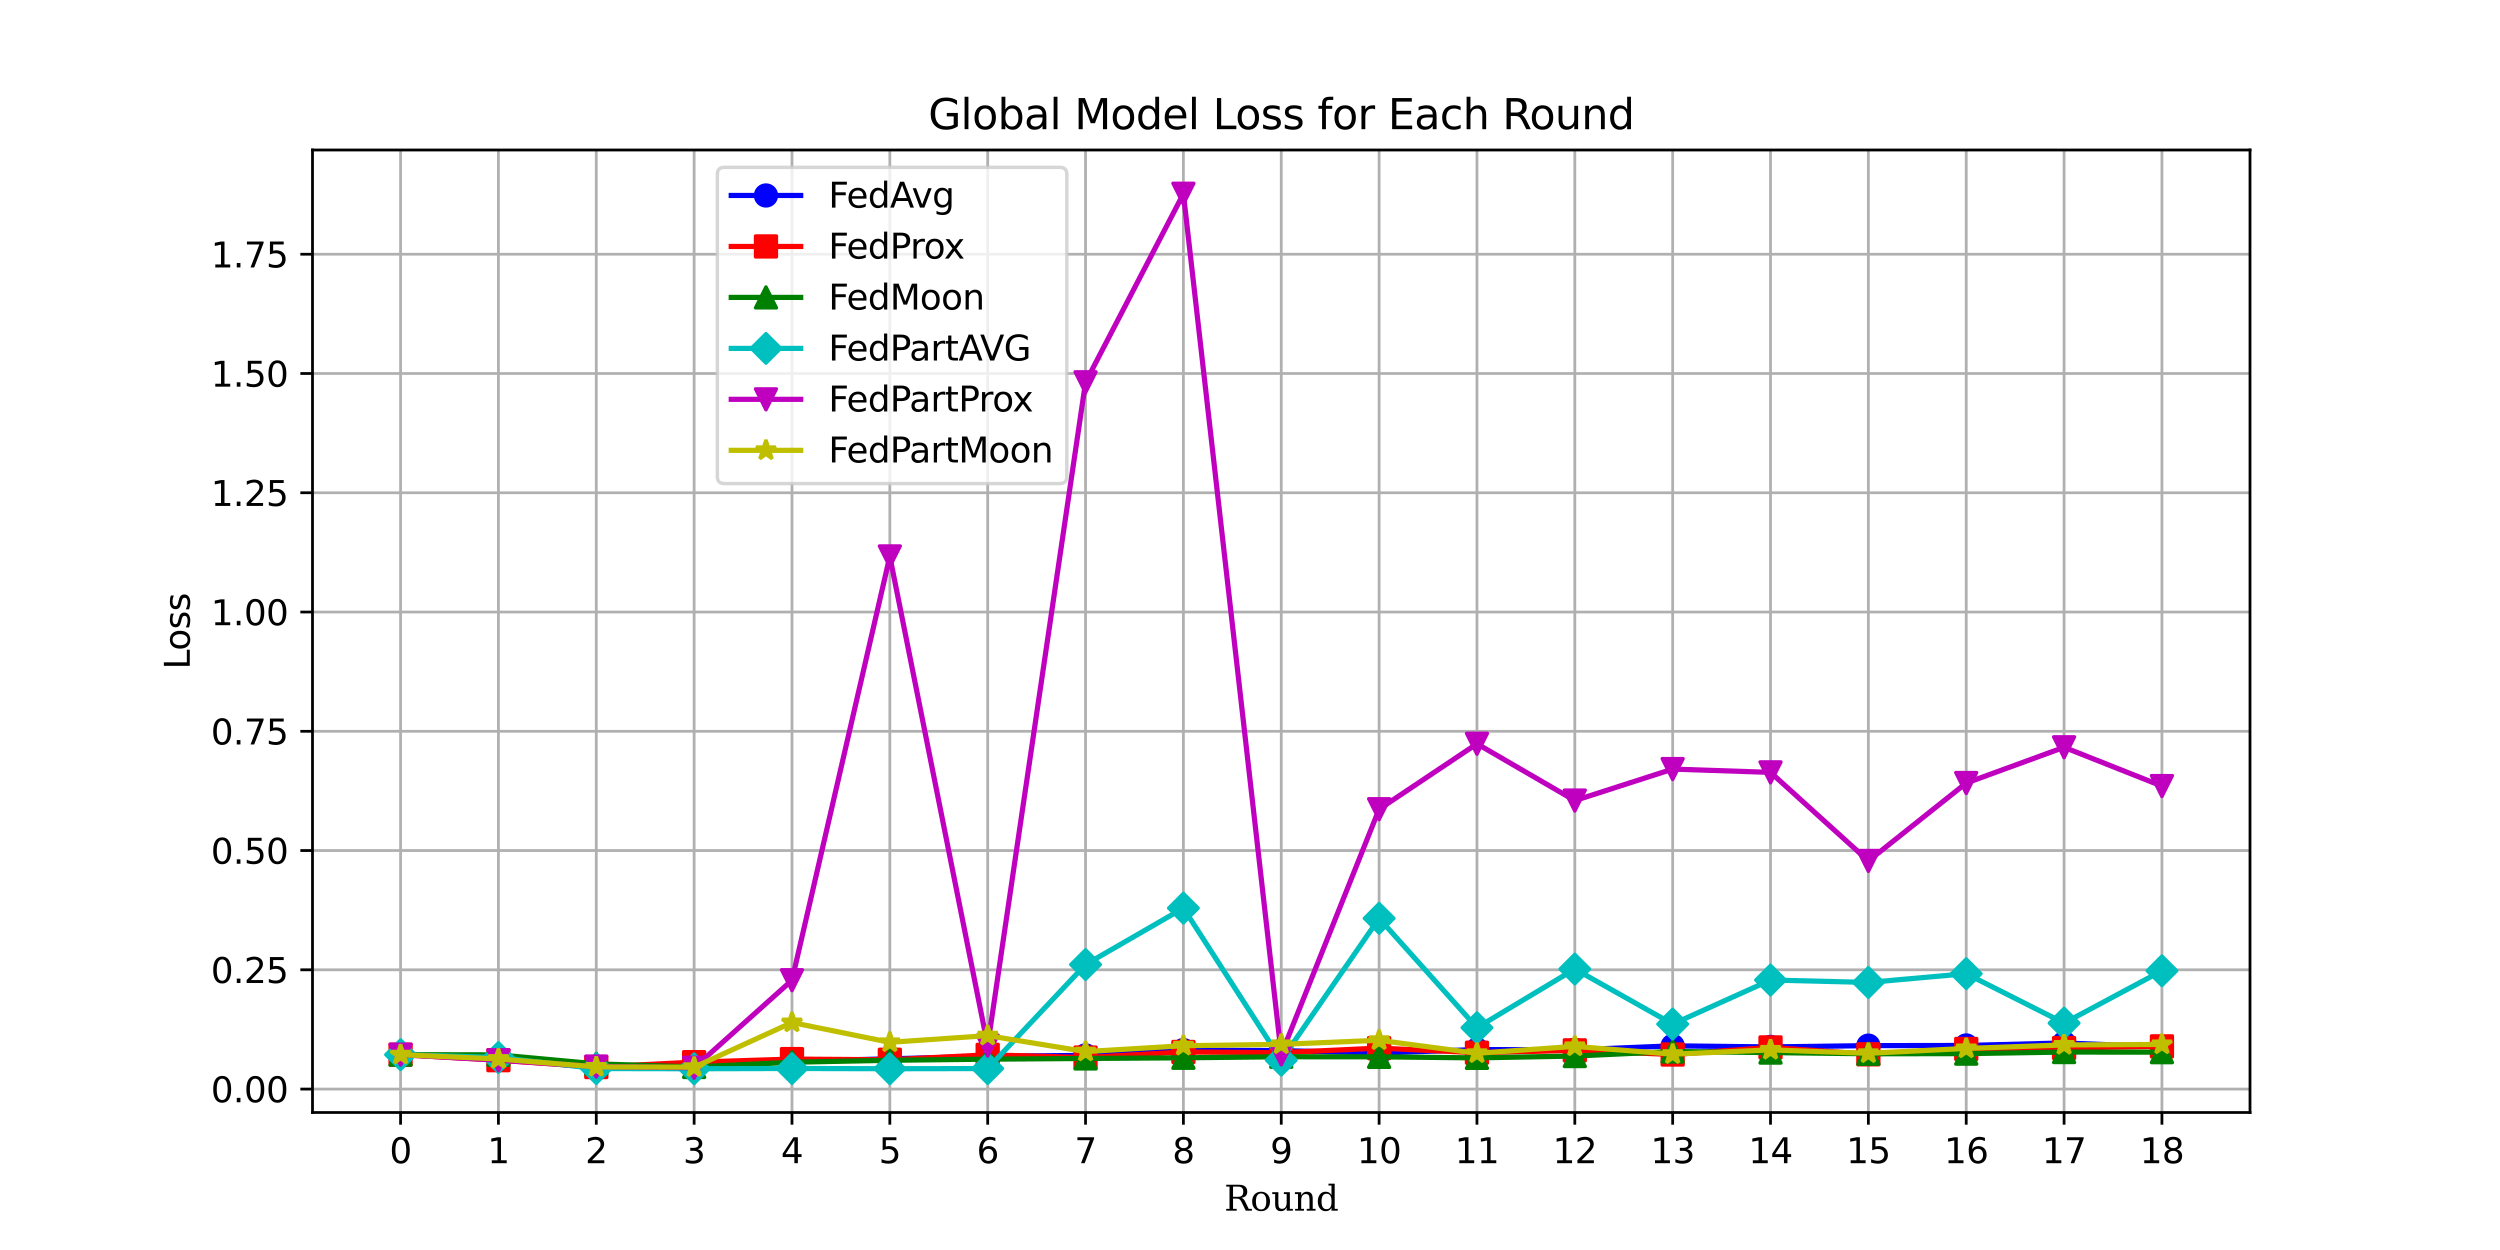 <?xml version="1.0" encoding="utf-8" standalone="no"?>
<!DOCTYPE svg PUBLIC "-//W3C//DTD SVG 1.1//EN"
  "http://www.w3.org/Graphics/SVG/1.1/DTD/svg11.dtd">
<svg xmlns:xlink="http://www.w3.org/1999/xlink" width="720pt" height="360pt" viewBox="0 0 720 360" xmlns="http://www.w3.org/2000/svg" version="1.1">
 <defs>
  <style type="text/css">*{stroke-linejoin: round; stroke-linecap: butt}</style>
 </defs>
 <g id="figure_1">
  <g id="patch_1">
   <path d="M 0 360 
L 720 360 
L 720 0 
L 0 0 
z
" style="fill: #ffffff"/>
  </g>
  <g id="axes_1">
   <g id="patch_2">
    <path d="M 90 320.4 
L 648 320.4 
L 648 43.2 
L 90 43.2 
z
" style="fill: #ffffff"/>
   </g>
   <g id="matplotlib.axis_1">
    <g id="xtick_1">
     <g id="line2d_1">
      <path d="M 115.364 320.4 
L 115.364 43.2 
" clip-path="url(#pa2e219612a)" style="fill: none; stroke: #b0b0b0; stroke-width: 0.8; stroke-linecap: square"/>
     </g>
     <g id="line2d_2">
      <defs>
       <path id="m87e0c9644e" d="M 0 0 
L 0 3.5 
" style="stroke: #000000; stroke-width: 0.8"/>
      </defs>
      <g>
       <use xlink:href="#m87e0c9644e" x="115.364" y="320.4" style="stroke: #000000; stroke-width: 0.8"/>
      </g>
     </g>
     <g id="text_1">
      <!-- 0 -->
      <g transform="translate(112.182 334.998) scale(0.1 -0.1)">
       <defs>
        <path id="DejaVuSans-30" d="M 2034 4250 
Q 1547 4250 1301 3770 
Q 1056 3291 1056 2328 
Q 1056 1369 1301 889 
Q 1547 409 2034 409 
Q 2525 409 2770 889 
Q 3016 1369 3016 2328 
Q 3016 3291 2770 3770 
Q 2525 4250 2034 4250 
z
M 2034 4750 
Q 2819 4750 3233 4129 
Q 3647 3509 3647 2328 
Q 3647 1150 3233 529 
Q 2819 -91 2034 -91 
Q 1250 -91 836 529 
Q 422 1150 422 2328 
Q 422 3509 836 4129 
Q 1250 4750 2034 4750 
z
" transform="scale(0.016)"/>
       </defs>
       <use xlink:href="#DejaVuSans-30"/>
      </g>
     </g>
    </g>
    <g id="xtick_2">
     <g id="line2d_3">
      <path d="M 143.545 320.4 
L 143.545 43.2 
" clip-path="url(#pa2e219612a)" style="fill: none; stroke: #b0b0b0; stroke-width: 0.8; stroke-linecap: square"/>
     </g>
     <g id="line2d_4">
      <g>
       <use xlink:href="#m87e0c9644e" x="143.545" y="320.4" style="stroke: #000000; stroke-width: 0.8"/>
      </g>
     </g>
     <g id="text_2">
      <!-- 1 -->
      <g transform="translate(140.364 334.998) scale(0.1 -0.1)">
       <defs>
        <path id="DejaVuSans-31" d="M 794 531 
L 1825 531 
L 1825 4091 
L 703 3866 
L 703 4441 
L 1819 4666 
L 2450 4666 
L 2450 531 
L 3481 531 
L 3481 0 
L 794 0 
L 794 531 
z
" transform="scale(0.016)"/>
       </defs>
       <use xlink:href="#DejaVuSans-31"/>
      </g>
     </g>
    </g>
    <g id="xtick_3">
     <g id="line2d_5">
      <path d="M 171.727 320.4 
L 171.727 43.2 
" clip-path="url(#pa2e219612a)" style="fill: none; stroke: #b0b0b0; stroke-width: 0.8; stroke-linecap: square"/>
     </g>
     <g id="line2d_6">
      <g>
       <use xlink:href="#m87e0c9644e" x="171.727" y="320.4" style="stroke: #000000; stroke-width: 0.8"/>
      </g>
     </g>
     <g id="text_3">
      <!-- 2 -->
      <g transform="translate(168.546 334.998) scale(0.1 -0.1)">
       <defs>
        <path id="DejaVuSans-32" d="M 1228 531 
L 3431 531 
L 3431 0 
L 469 0 
L 469 531 
Q 828 903 1448 1529 
Q 2069 2156 2228 2338 
Q 2531 2678 2651 2914 
Q 2772 3150 2772 3378 
Q 2772 3750 2511 3984 
Q 2250 4219 1831 4219 
Q 1534 4219 1204 4116 
Q 875 4013 500 3803 
L 500 4441 
Q 881 4594 1212 4672 
Q 1544 4750 1819 4750 
Q 2544 4750 2975 4387 
Q 3406 4025 3406 3419 
Q 3406 3131 3298 2873 
Q 3191 2616 2906 2266 
Q 2828 2175 2409 1742 
Q 1991 1309 1228 531 
z
" transform="scale(0.016)"/>
       </defs>
       <use xlink:href="#DejaVuSans-32"/>
      </g>
     </g>
    </g>
    <g id="xtick_4">
     <g id="line2d_7">
      <path d="M 199.909 320.4 
L 199.909 43.2 
" clip-path="url(#pa2e219612a)" style="fill: none; stroke: #b0b0b0; stroke-width: 0.8; stroke-linecap: square"/>
     </g>
     <g id="line2d_8">
      <g>
       <use xlink:href="#m87e0c9644e" x="199.909" y="320.4" style="stroke: #000000; stroke-width: 0.8"/>
      </g>
     </g>
     <g id="text_4">
      <!-- 3 -->
      <g transform="translate(196.728 334.998) scale(0.1 -0.1)">
       <defs>
        <path id="DejaVuSans-33" d="M 2597 2516 
Q 3050 2419 3304 2112 
Q 3559 1806 3559 1356 
Q 3559 666 3084 287 
Q 2609 -91 1734 -91 
Q 1441 -91 1130 -33 
Q 819 25 488 141 
L 488 750 
Q 750 597 1062 519 
Q 1375 441 1716 441 
Q 2309 441 2620 675 
Q 2931 909 2931 1356 
Q 2931 1769 2642 2001 
Q 2353 2234 1838 2234 
L 1294 2234 
L 1294 2753 
L 1863 2753 
Q 2328 2753 2575 2939 
Q 2822 3125 2822 3475 
Q 2822 3834 2567 4026 
Q 2313 4219 1838 4219 
Q 1578 4219 1281 4162 
Q 984 4106 628 3988 
L 628 4550 
Q 988 4650 1302 4700 
Q 1616 4750 1894 4750 
Q 2613 4750 3031 4423 
Q 3450 4097 3450 3541 
Q 3450 3153 3228 2886 
Q 3006 2619 2597 2516 
z
" transform="scale(0.016)"/>
       </defs>
       <use xlink:href="#DejaVuSans-33"/>
      </g>
     </g>
    </g>
    <g id="xtick_5">
     <g id="line2d_9">
      <path d="M 228.091 320.4 
L 228.091 43.2 
" clip-path="url(#pa2e219612a)" style="fill: none; stroke: #b0b0b0; stroke-width: 0.8; stroke-linecap: square"/>
     </g>
     <g id="line2d_10">
      <g>
       <use xlink:href="#m87e0c9644e" x="228.091" y="320.4" style="stroke: #000000; stroke-width: 0.8"/>
      </g>
     </g>
     <g id="text_5">
      <!-- 4 -->
      <g transform="translate(224.91 334.998) scale(0.1 -0.1)">
       <defs>
        <path id="DejaVuSans-34" d="M 2419 4116 
L 825 1625 
L 2419 1625 
L 2419 4116 
z
M 2253 4666 
L 3047 4666 
L 3047 1625 
L 3713 1625 
L 3713 1100 
L 3047 1100 
L 3047 0 
L 2419 0 
L 2419 1100 
L 313 1100 
L 313 1709 
L 2253 4666 
z
" transform="scale(0.016)"/>
       </defs>
       <use xlink:href="#DejaVuSans-34"/>
      </g>
     </g>
    </g>
    <g id="xtick_6">
     <g id="line2d_11">
      <path d="M 256.273 320.4 
L 256.273 43.2 
" clip-path="url(#pa2e219612a)" style="fill: none; stroke: #b0b0b0; stroke-width: 0.8; stroke-linecap: square"/>
     </g>
     <g id="line2d_12">
      <g>
       <use xlink:href="#m87e0c9644e" x="256.273" y="320.4" style="stroke: #000000; stroke-width: 0.8"/>
      </g>
     </g>
     <g id="text_6">
      <!-- 5 -->
      <g transform="translate(253.091 334.998) scale(0.1 -0.1)">
       <defs>
        <path id="DejaVuSans-35" d="M 691 4666 
L 3169 4666 
L 3169 4134 
L 1269 4134 
L 1269 2991 
Q 1406 3038 1543 3061 
Q 1681 3084 1819 3084 
Q 2600 3084 3056 2656 
Q 3513 2228 3513 1497 
Q 3513 744 3044 326 
Q 2575 -91 1722 -91 
Q 1428 -91 1123 -41 
Q 819 9 494 109 
L 494 744 
Q 775 591 1075 516 
Q 1375 441 1709 441 
Q 2250 441 2565 725 
Q 2881 1009 2881 1497 
Q 2881 1984 2565 2268 
Q 2250 2553 1709 2553 
Q 1456 2553 1204 2497 
Q 953 2441 691 2322 
L 691 4666 
z
" transform="scale(0.016)"/>
       </defs>
       <use xlink:href="#DejaVuSans-35"/>
      </g>
     </g>
    </g>
    <g id="xtick_7">
     <g id="line2d_13">
      <path d="M 284.455 320.4 
L 284.455 43.2 
" clip-path="url(#pa2e219612a)" style="fill: none; stroke: #b0b0b0; stroke-width: 0.8; stroke-linecap: square"/>
     </g>
     <g id="line2d_14">
      <g>
       <use xlink:href="#m87e0c9644e" x="284.455" y="320.4" style="stroke: #000000; stroke-width: 0.8"/>
      </g>
     </g>
     <g id="text_7">
      <!-- 6 -->
      <g transform="translate(281.273 334.998) scale(0.1 -0.1)">
       <defs>
        <path id="DejaVuSans-36" d="M 2113 2584 
Q 1688 2584 1439 2293 
Q 1191 2003 1191 1497 
Q 1191 994 1439 701 
Q 1688 409 2113 409 
Q 2538 409 2786 701 
Q 3034 994 3034 1497 
Q 3034 2003 2786 2293 
Q 2538 2584 2113 2584 
z
M 3366 4563 
L 3366 3988 
Q 3128 4100 2886 4159 
Q 2644 4219 2406 4219 
Q 1781 4219 1451 3797 
Q 1122 3375 1075 2522 
Q 1259 2794 1537 2939 
Q 1816 3084 2150 3084 
Q 2853 3084 3261 2657 
Q 3669 2231 3669 1497 
Q 3669 778 3244 343 
Q 2819 -91 2113 -91 
Q 1303 -91 875 529 
Q 447 1150 447 2328 
Q 447 3434 972 4092 
Q 1497 4750 2381 4750 
Q 2619 4750 2861 4703 
Q 3103 4656 3366 4563 
z
" transform="scale(0.016)"/>
       </defs>
       <use xlink:href="#DejaVuSans-36"/>
      </g>
     </g>
    </g>
    <g id="xtick_8">
     <g id="line2d_15">
      <path d="M 312.636 320.4 
L 312.636 43.2 
" clip-path="url(#pa2e219612a)" style="fill: none; stroke: #b0b0b0; stroke-width: 0.8; stroke-linecap: square"/>
     </g>
     <g id="line2d_16">
      <g>
       <use xlink:href="#m87e0c9644e" x="312.636" y="320.4" style="stroke: #000000; stroke-width: 0.8"/>
      </g>
     </g>
     <g id="text_8">
      <!-- 7 -->
      <g transform="translate(309.455 334.998) scale(0.1 -0.1)">
       <defs>
        <path id="DejaVuSans-37" d="M 525 4666 
L 3525 4666 
L 3525 4397 
L 1831 0 
L 1172 0 
L 2766 4134 
L 525 4134 
L 525 4666 
z
" transform="scale(0.016)"/>
       </defs>
       <use xlink:href="#DejaVuSans-37"/>
      </g>
     </g>
    </g>
    <g id="xtick_9">
     <g id="line2d_17">
      <path d="M 340.818 320.4 
L 340.818 43.2 
" clip-path="url(#pa2e219612a)" style="fill: none; stroke: #b0b0b0; stroke-width: 0.8; stroke-linecap: square"/>
     </g>
     <g id="line2d_18">
      <g>
       <use xlink:href="#m87e0c9644e" x="340.818" y="320.4" style="stroke: #000000; stroke-width: 0.8"/>
      </g>
     </g>
     <g id="text_9">
      <!-- 8 -->
      <g transform="translate(337.637 334.998) scale(0.1 -0.1)">
       <defs>
        <path id="DejaVuSans-38" d="M 2034 2216 
Q 1584 2216 1326 1975 
Q 1069 1734 1069 1313 
Q 1069 891 1326 650 
Q 1584 409 2034 409 
Q 2484 409 2743 651 
Q 3003 894 3003 1313 
Q 3003 1734 2745 1975 
Q 2488 2216 2034 2216 
z
M 1403 2484 
Q 997 2584 770 2862 
Q 544 3141 544 3541 
Q 544 4100 942 4425 
Q 1341 4750 2034 4750 
Q 2731 4750 3128 4425 
Q 3525 4100 3525 3541 
Q 3525 3141 3298 2862 
Q 3072 2584 2669 2484 
Q 3125 2378 3379 2068 
Q 3634 1759 3634 1313 
Q 3634 634 3220 271 
Q 2806 -91 2034 -91 
Q 1263 -91 848 271 
Q 434 634 434 1313 
Q 434 1759 690 2068 
Q 947 2378 1403 2484 
z
M 1172 3481 
Q 1172 3119 1398 2916 
Q 1625 2713 2034 2713 
Q 2441 2713 2670 2916 
Q 2900 3119 2900 3481 
Q 2900 3844 2670 4047 
Q 2441 4250 2034 4250 
Q 1625 4250 1398 4047 
Q 1172 3844 1172 3481 
z
" transform="scale(0.016)"/>
       </defs>
       <use xlink:href="#DejaVuSans-38"/>
      </g>
     </g>
    </g>
    <g id="xtick_10">
     <g id="line2d_19">
      <path d="M 369 320.4 
L 369 43.2 
" clip-path="url(#pa2e219612a)" style="fill: none; stroke: #b0b0b0; stroke-width: 0.8; stroke-linecap: square"/>
     </g>
     <g id="line2d_20">
      <g>
       <use xlink:href="#m87e0c9644e" x="369" y="320.4" style="stroke: #000000; stroke-width: 0.8"/>
      </g>
     </g>
     <g id="text_10">
      <!-- 9 -->
      <g transform="translate(365.819 334.998) scale(0.1 -0.1)">
       <defs>
        <path id="DejaVuSans-39" d="M 703 97 
L 703 672 
Q 941 559 1184 500 
Q 1428 441 1663 441 
Q 2288 441 2617 861 
Q 2947 1281 2994 2138 
Q 2813 1869 2534 1725 
Q 2256 1581 1919 1581 
Q 1219 1581 811 2004 
Q 403 2428 403 3163 
Q 403 3881 828 4315 
Q 1253 4750 1959 4750 
Q 2769 4750 3195 4129 
Q 3622 3509 3622 2328 
Q 3622 1225 3098 567 
Q 2575 -91 1691 -91 
Q 1453 -91 1209 -44 
Q 966 3 703 97 
z
M 1959 2075 
Q 2384 2075 2632 2365 
Q 2881 2656 2881 3163 
Q 2881 3666 2632 3958 
Q 2384 4250 1959 4250 
Q 1534 4250 1286 3958 
Q 1038 3666 1038 3163 
Q 1038 2656 1286 2365 
Q 1534 2075 1959 2075 
z
" transform="scale(0.016)"/>
       </defs>
       <use xlink:href="#DejaVuSans-39"/>
      </g>
     </g>
    </g>
    <g id="xtick_11">
     <g id="line2d_21">
      <path d="M 397.182 320.4 
L 397.182 43.2 
" clip-path="url(#pa2e219612a)" style="fill: none; stroke: #b0b0b0; stroke-width: 0.8; stroke-linecap: square"/>
     </g>
     <g id="line2d_22">
      <g>
       <use xlink:href="#m87e0c9644e" x="397.182" y="320.4" style="stroke: #000000; stroke-width: 0.8"/>
      </g>
     </g>
     <g id="text_11">
      <!-- 10 -->
      <g transform="translate(390.819 334.998) scale(0.1 -0.1)">
       <use xlink:href="#DejaVuSans-31"/>
       <use xlink:href="#DejaVuSans-30" transform="translate(63.623 0)"/>
      </g>
     </g>
    </g>
    <g id="xtick_12">
     <g id="line2d_23">
      <path d="M 425.364 320.4 
L 425.364 43.2 
" clip-path="url(#pa2e219612a)" style="fill: none; stroke: #b0b0b0; stroke-width: 0.8; stroke-linecap: square"/>
     </g>
     <g id="line2d_24">
      <g>
       <use xlink:href="#m87e0c9644e" x="425.364" y="320.4" style="stroke: #000000; stroke-width: 0.8"/>
      </g>
     </g>
     <g id="text_12">
      <!-- 11 -->
      <g transform="translate(419.001 334.998) scale(0.1 -0.1)">
       <use xlink:href="#DejaVuSans-31"/>
       <use xlink:href="#DejaVuSans-31" transform="translate(63.623 0)"/>
      </g>
     </g>
    </g>
    <g id="xtick_13">
     <g id="line2d_25">
      <path d="M 453.545 320.4 
L 453.545 43.2 
" clip-path="url(#pa2e219612a)" style="fill: none; stroke: #b0b0b0; stroke-width: 0.8; stroke-linecap: square"/>
     </g>
     <g id="line2d_26">
      <g>
       <use xlink:href="#m87e0c9644e" x="453.545" y="320.4" style="stroke: #000000; stroke-width: 0.8"/>
      </g>
     </g>
     <g id="text_13">
      <!-- 12 -->
      <g transform="translate(447.183 334.998) scale(0.1 -0.1)">
       <use xlink:href="#DejaVuSans-31"/>
       <use xlink:href="#DejaVuSans-32" transform="translate(63.623 0)"/>
      </g>
     </g>
    </g>
    <g id="xtick_14">
     <g id="line2d_27">
      <path d="M 481.727 320.4 
L 481.727 43.2 
" clip-path="url(#pa2e219612a)" style="fill: none; stroke: #b0b0b0; stroke-width: 0.8; stroke-linecap: square"/>
     </g>
     <g id="line2d_28">
      <g>
       <use xlink:href="#m87e0c9644e" x="481.727" y="320.4" style="stroke: #000000; stroke-width: 0.8"/>
      </g>
     </g>
     <g id="text_14">
      <!-- 13 -->
      <g transform="translate(475.365 334.998) scale(0.1 -0.1)">
       <use xlink:href="#DejaVuSans-31"/>
       <use xlink:href="#DejaVuSans-33" transform="translate(63.623 0)"/>
      </g>
     </g>
    </g>
    <g id="xtick_15">
     <g id="line2d_29">
      <path d="M 509.909 320.4 
L 509.909 43.2 
" clip-path="url(#pa2e219612a)" style="fill: none; stroke: #b0b0b0; stroke-width: 0.8; stroke-linecap: square"/>
     </g>
     <g id="line2d_30">
      <g>
       <use xlink:href="#m87e0c9644e" x="509.909" y="320.4" style="stroke: #000000; stroke-width: 0.8"/>
      </g>
     </g>
     <g id="text_15">
      <!-- 14 -->
      <g transform="translate(503.547 334.998) scale(0.1 -0.1)">
       <use xlink:href="#DejaVuSans-31"/>
       <use xlink:href="#DejaVuSans-34" transform="translate(63.623 0)"/>
      </g>
     </g>
    </g>
    <g id="xtick_16">
     <g id="line2d_31">
      <path d="M 538.091 320.4 
L 538.091 43.2 
" clip-path="url(#pa2e219612a)" style="fill: none; stroke: #b0b0b0; stroke-width: 0.8; stroke-linecap: square"/>
     </g>
     <g id="line2d_32">
      <g>
       <use xlink:href="#m87e0c9644e" x="538.091" y="320.4" style="stroke: #000000; stroke-width: 0.8"/>
      </g>
     </g>
     <g id="text_16">
      <!-- 15 -->
      <g transform="translate(531.728 334.998) scale(0.1 -0.1)">
       <use xlink:href="#DejaVuSans-31"/>
       <use xlink:href="#DejaVuSans-35" transform="translate(63.623 0)"/>
      </g>
     </g>
    </g>
    <g id="xtick_17">
     <g id="line2d_33">
      <path d="M 566.273 320.4 
L 566.273 43.2 
" clip-path="url(#pa2e219612a)" style="fill: none; stroke: #b0b0b0; stroke-width: 0.8; stroke-linecap: square"/>
     </g>
     <g id="line2d_34">
      <g>
       <use xlink:href="#m87e0c9644e" x="566.273" y="320.4" style="stroke: #000000; stroke-width: 0.8"/>
      </g>
     </g>
     <g id="text_17">
      <!-- 16 -->
      <g transform="translate(559.91 334.998) scale(0.1 -0.1)">
       <use xlink:href="#DejaVuSans-31"/>
       <use xlink:href="#DejaVuSans-36" transform="translate(63.623 0)"/>
      </g>
     </g>
    </g>
    <g id="xtick_18">
     <g id="line2d_35">
      <path d="M 594.455 320.4 
L 594.455 43.2 
" clip-path="url(#pa2e219612a)" style="fill: none; stroke: #b0b0b0; stroke-width: 0.8; stroke-linecap: square"/>
     </g>
     <g id="line2d_36">
      <g>
       <use xlink:href="#m87e0c9644e" x="594.455" y="320.4" style="stroke: #000000; stroke-width: 0.8"/>
      </g>
     </g>
     <g id="text_18">
      <!-- 17 -->
      <g transform="translate(588.092 334.998) scale(0.1 -0.1)">
       <use xlink:href="#DejaVuSans-31"/>
       <use xlink:href="#DejaVuSans-37" transform="translate(63.623 0)"/>
      </g>
     </g>
    </g>
    <g id="xtick_19">
     <g id="line2d_37">
      <path d="M 622.636 320.4 
L 622.636 43.2 
" clip-path="url(#pa2e219612a)" style="fill: none; stroke: #b0b0b0; stroke-width: 0.8; stroke-linecap: square"/>
     </g>
     <g id="line2d_38">
      <g>
       <use xlink:href="#m87e0c9644e" x="622.636" y="320.4" style="stroke: #000000; stroke-width: 0.8"/>
      </g>
     </g>
     <g id="text_19">
      <!-- 18 -->
      <g transform="translate(616.274 334.998) scale(0.1 -0.1)">
       <use xlink:href="#DejaVuSans-31"/>
       <use xlink:href="#DejaVuSans-38" transform="translate(63.623 0)"/>
      </g>
     </g>
    </g>
    <g id="text_20">
     <!-- Round -->
     <g transform="translate(352.584 348.677) scale(0.1 -0.1)">
      <defs>
       <path id="DejaVuSerif-52" d="M 3066 2316 
Q 3284 2256 3442 2114 
Q 3600 1972 3725 1716 
L 4403 331 
L 4972 331 
L 4972 0 
L 3872 0 
L 3144 1484 
Q 2934 1916 2759 2042 
Q 2584 2169 2278 2169 
L 1581 2169 
L 1581 331 
L 2241 331 
L 2241 0 
L 353 0 
L 353 331 
L 947 331 
L 947 4331 
L 353 4331 
L 353 4666 
L 2719 4666 
Q 3400 4666 3770 4341 
Q 4141 4016 4141 3419 
Q 4141 2938 3870 2661 
Q 3600 2384 3066 2316 
z
M 1581 2503 
L 2503 2503 
Q 2975 2503 3200 2726 
Q 3425 2950 3425 3419 
Q 3425 3888 3200 4109 
Q 2975 4331 2503 4331 
L 1581 4331 
L 1581 2503 
z
" transform="scale(0.016)"/>
       <path id="DejaVuSerif-6f" d="M 1925 219 
Q 2388 219 2623 584 
Q 2859 950 2859 1663 
Q 2859 2375 2623 2739 
Q 2388 3103 1925 3103 
Q 1463 3103 1227 2739 
Q 991 2375 991 1663 
Q 991 950 1228 584 
Q 1466 219 1925 219 
z
M 1925 -91 
Q 1200 -91 759 389 
Q 319 869 319 1663 
Q 319 2456 758 2934 
Q 1197 3413 1925 3413 
Q 2653 3413 3092 2934 
Q 3531 2456 3531 1663 
Q 3531 869 3092 389 
Q 2653 -91 1925 -91 
z
" transform="scale(0.016)"/>
       <path id="DejaVuSerif-75" d="M 2266 3322 
L 3341 3322 
L 3341 331 
L 3884 331 
L 3884 0 
L 2766 0 
L 2766 588 
Q 2606 256 2353 82 
Q 2100 -91 1766 -91 
Q 1213 -91 952 223 
Q 691 538 691 1209 
L 691 2988 
L 172 2988 
L 172 3322 
L 1269 3322 
L 1269 1388 
Q 1269 781 1417 556 
Q 1566 331 1947 331 
Q 2347 331 2556 625 
Q 2766 919 2766 1478 
L 2766 2988 
L 2266 2988 
L 2266 3322 
z
" transform="scale(0.016)"/>
       <path id="DejaVuSerif-6e" d="M 263 0 
L 263 331 
L 781 331 
L 781 2988 
L 231 2988 
L 231 3322 
L 1356 3322 
L 1356 2731 
Q 1516 3069 1770 3241 
Q 2025 3413 2363 3413 
Q 2913 3413 3172 3097 
Q 3431 2781 3431 2113 
L 3431 331 
L 3944 331 
L 3944 0 
L 2356 0 
L 2356 331 
L 2853 331 
L 2853 1931 
Q 2853 2541 2703 2767 
Q 2553 2994 2175 2994 
Q 1775 2994 1565 2701 
Q 1356 2409 1356 1850 
L 1356 331 
L 1856 331 
L 1856 0 
L 263 0 
z
" transform="scale(0.016)"/>
       <path id="DejaVuSerif-64" d="M 3359 331 
L 3909 331 
L 3909 0 
L 2784 0 
L 2784 519 
Q 2616 206 2355 57 
Q 2094 -91 1709 -91 
Q 1097 -91 708 395 
Q 319 881 319 1663 
Q 319 2444 706 2928 
Q 1094 3413 1709 3413 
Q 2094 3413 2355 3264 
Q 2616 3116 2784 2803 
L 2784 4531 
L 2241 4531 
L 2241 4863 
L 3359 4863 
L 3359 331 
z
M 2784 1497 
L 2784 1825 
Q 2784 2422 2554 2737 
Q 2325 3053 1888 3053 
Q 1444 3053 1217 2703 
Q 991 2353 991 1663 
Q 991 975 1217 622 
Q 1444 269 1888 269 
Q 2325 269 2554 583 
Q 2784 897 2784 1497 
z
" transform="scale(0.016)"/>
      </defs>
      <use xlink:href="#DejaVuSerif-52"/>
      <use xlink:href="#DejaVuSerif-6f" transform="translate(75.293 0)"/>
      <use xlink:href="#DejaVuSerif-75" transform="translate(135.498 0)"/>
      <use xlink:href="#DejaVuSerif-6e" transform="translate(199.902 0)"/>
      <use xlink:href="#DejaVuSerif-64" transform="translate(264.307 0)"/>
     </g>
    </g>
   </g>
   <g id="matplotlib.axis_2">
    <g id="ytick_1">
     <g id="line2d_39">
      <path d="M 90 313.656 
L 648 313.656 
" clip-path="url(#pa2e219612a)" style="fill: none; stroke: #b0b0b0; stroke-width: 0.8; stroke-linecap: square"/>
     </g>
     <g id="line2d_40">
      <defs>
       <path id="m683912ac89" d="M 0 0 
L -3.5 0 
" style="stroke: #000000; stroke-width: 0.8"/>
      </defs>
      <g>
       <use xlink:href="#m683912ac89" x="90" y="313.656" style="stroke: #000000; stroke-width: 0.8"/>
      </g>
     </g>
     <g id="text_21">
      <!-- 0.00 -->
      <g transform="translate(60.734 317.455) scale(0.1 -0.1)">
       <defs>
        <path id="DejaVuSans-2e" d="M 684 794 
L 1344 794 
L 1344 0 
L 684 0 
L 684 794 
z
" transform="scale(0.016)"/>
       </defs>
       <use xlink:href="#DejaVuSans-30"/>
       <use xlink:href="#DejaVuSans-2e" transform="translate(63.623 0)"/>
       <use xlink:href="#DejaVuSans-30" transform="translate(95.41 0)"/>
       <use xlink:href="#DejaVuSans-30" transform="translate(159.033 0)"/>
      </g>
     </g>
    </g>
    <g id="ytick_2">
     <g id="line2d_41">
      <path d="M 90 279.308 
L 648 279.308 
" clip-path="url(#pa2e219612a)" style="fill: none; stroke: #b0b0b0; stroke-width: 0.8; stroke-linecap: square"/>
     </g>
     <g id="line2d_42">
      <g>
       <use xlink:href="#m683912ac89" x="90" y="279.308" style="stroke: #000000; stroke-width: 0.8"/>
      </g>
     </g>
     <g id="text_22">
      <!-- 0.25 -->
      <g transform="translate(60.734 283.107) scale(0.1 -0.1)">
       <use xlink:href="#DejaVuSans-30"/>
       <use xlink:href="#DejaVuSans-2e" transform="translate(63.623 0)"/>
       <use xlink:href="#DejaVuSans-32" transform="translate(95.41 0)"/>
       <use xlink:href="#DejaVuSans-35" transform="translate(159.033 0)"/>
      </g>
     </g>
    </g>
    <g id="ytick_3">
     <g id="line2d_43">
      <path d="M 90 244.96 
L 648 244.96 
" clip-path="url(#pa2e219612a)" style="fill: none; stroke: #b0b0b0; stroke-width: 0.8; stroke-linecap: square"/>
     </g>
     <g id="line2d_44">
      <g>
       <use xlink:href="#m683912ac89" x="90" y="244.96" style="stroke: #000000; stroke-width: 0.8"/>
      </g>
     </g>
     <g id="text_23">
      <!-- 0.50 -->
      <g transform="translate(60.734 248.76) scale(0.1 -0.1)">
       <use xlink:href="#DejaVuSans-30"/>
       <use xlink:href="#DejaVuSans-2e" transform="translate(63.623 0)"/>
       <use xlink:href="#DejaVuSans-35" transform="translate(95.41 0)"/>
       <use xlink:href="#DejaVuSans-30" transform="translate(159.033 0)"/>
      </g>
     </g>
    </g>
    <g id="ytick_4">
     <g id="line2d_45">
      <path d="M 90 210.613 
L 648 210.613 
" clip-path="url(#pa2e219612a)" style="fill: none; stroke: #b0b0b0; stroke-width: 0.8; stroke-linecap: square"/>
     </g>
     <g id="line2d_46">
      <g>
       <use xlink:href="#m683912ac89" x="90" y="210.613" style="stroke: #000000; stroke-width: 0.8"/>
      </g>
     </g>
     <g id="text_24">
      <!-- 0.75 -->
      <g transform="translate(60.734 214.412) scale(0.1 -0.1)">
       <use xlink:href="#DejaVuSans-30"/>
       <use xlink:href="#DejaVuSans-2e" transform="translate(63.623 0)"/>
       <use xlink:href="#DejaVuSans-37" transform="translate(95.41 0)"/>
       <use xlink:href="#DejaVuSans-35" transform="translate(159.033 0)"/>
      </g>
     </g>
    </g>
    <g id="ytick_5">
     <g id="line2d_47">
      <path d="M 90 176.265 
L 648 176.265 
" clip-path="url(#pa2e219612a)" style="fill: none; stroke: #b0b0b0; stroke-width: 0.8; stroke-linecap: square"/>
     </g>
     <g id="line2d_48">
      <g>
       <use xlink:href="#m683912ac89" x="90" y="176.265" style="stroke: #000000; stroke-width: 0.8"/>
      </g>
     </g>
     <g id="text_25">
      <!-- 1.00 -->
      <g transform="translate(60.734 180.064) scale(0.1 -0.1)">
       <use xlink:href="#DejaVuSans-31"/>
       <use xlink:href="#DejaVuSans-2e" transform="translate(63.623 0)"/>
       <use xlink:href="#DejaVuSans-30" transform="translate(95.41 0)"/>
       <use xlink:href="#DejaVuSans-30" transform="translate(159.033 0)"/>
      </g>
     </g>
    </g>
    <g id="ytick_6">
     <g id="line2d_49">
      <path d="M 90 141.917 
L 648 141.917 
" clip-path="url(#pa2e219612a)" style="fill: none; stroke: #b0b0b0; stroke-width: 0.8; stroke-linecap: square"/>
     </g>
     <g id="line2d_50">
      <g>
       <use xlink:href="#m683912ac89" x="90" y="141.917" style="stroke: #000000; stroke-width: 0.8"/>
      </g>
     </g>
     <g id="text_26">
      <!-- 1.25 -->
      <g transform="translate(60.734 145.716) scale(0.1 -0.1)">
       <use xlink:href="#DejaVuSans-31"/>
       <use xlink:href="#DejaVuSans-2e" transform="translate(63.623 0)"/>
       <use xlink:href="#DejaVuSans-32" transform="translate(95.41 0)"/>
       <use xlink:href="#DejaVuSans-35" transform="translate(159.033 0)"/>
      </g>
     </g>
    </g>
    <g id="ytick_7">
     <g id="line2d_51">
      <path d="M 90 107.569 
L 648 107.569 
" clip-path="url(#pa2e219612a)" style="fill: none; stroke: #b0b0b0; stroke-width: 0.8; stroke-linecap: square"/>
     </g>
     <g id="line2d_52">
      <g>
       <use xlink:href="#m683912ac89" x="90" y="107.569" style="stroke: #000000; stroke-width: 0.8"/>
      </g>
     </g>
     <g id="text_27">
      <!-- 1.50 -->
      <g transform="translate(60.734 111.369) scale(0.1 -0.1)">
       <use xlink:href="#DejaVuSans-31"/>
       <use xlink:href="#DejaVuSans-2e" transform="translate(63.623 0)"/>
       <use xlink:href="#DejaVuSans-35" transform="translate(95.41 0)"/>
       <use xlink:href="#DejaVuSans-30" transform="translate(159.033 0)"/>
      </g>
     </g>
    </g>
    <g id="ytick_8">
     <g id="line2d_53">
      <path d="M 90 73.222 
L 648 73.222 
" clip-path="url(#pa2e219612a)" style="fill: none; stroke: #b0b0b0; stroke-width: 0.8; stroke-linecap: square"/>
     </g>
     <g id="line2d_54">
      <g>
       <use xlink:href="#m683912ac89" x="90" y="73.222" style="stroke: #000000; stroke-width: 0.8"/>
      </g>
     </g>
     <g id="text_28">
      <!-- 1.75 -->
      <g transform="translate(60.734 77.021) scale(0.1 -0.1)">
       <use xlink:href="#DejaVuSans-31"/>
       <use xlink:href="#DejaVuSans-2e" transform="translate(63.623 0)"/>
       <use xlink:href="#DejaVuSans-37" transform="translate(95.41 0)"/>
       <use xlink:href="#DejaVuSans-35" transform="translate(159.033 0)"/>
      </g>
     </g>
    </g>
    <g id="text_29">
     <!-- Loss -->
     <g transform="translate(54.655 192.767) rotate(-90) scale(0.1 -0.1)">
      <defs>
       <path id="DejaVuSans-4c" d="M 628 4666 
L 1259 4666 
L 1259 531 
L 3531 531 
L 3531 0 
L 628 0 
L 628 4666 
z
" transform="scale(0.016)"/>
       <path id="DejaVuSans-6f" d="M 1959 3097 
Q 1497 3097 1228 2736 
Q 959 2375 959 1747 
Q 959 1119 1226 758 
Q 1494 397 1959 397 
Q 2419 397 2687 759 
Q 2956 1122 2956 1747 
Q 2956 2369 2687 2733 
Q 2419 3097 1959 3097 
z
M 1959 3584 
Q 2709 3584 3137 3096 
Q 3566 2609 3566 1747 
Q 3566 888 3137 398 
Q 2709 -91 1959 -91 
Q 1206 -91 779 398 
Q 353 888 353 1747 
Q 353 2609 779 3096 
Q 1206 3584 1959 3584 
z
" transform="scale(0.016)"/>
       <path id="DejaVuSans-73" d="M 2834 3397 
L 2834 2853 
Q 2591 2978 2328 3040 
Q 2066 3103 1784 3103 
Q 1356 3103 1142 2972 
Q 928 2841 928 2578 
Q 928 2378 1081 2264 
Q 1234 2150 1697 2047 
L 1894 2003 
Q 2506 1872 2764 1633 
Q 3022 1394 3022 966 
Q 3022 478 2636 193 
Q 2250 -91 1575 -91 
Q 1294 -91 989 -36 
Q 684 19 347 128 
L 347 722 
Q 666 556 975 473 
Q 1284 391 1588 391 
Q 1994 391 2212 530 
Q 2431 669 2431 922 
Q 2431 1156 2273 1281 
Q 2116 1406 1581 1522 
L 1381 1569 
Q 847 1681 609 1914 
Q 372 2147 372 2553 
Q 372 3047 722 3315 
Q 1072 3584 1716 3584 
Q 2034 3584 2315 3537 
Q 2597 3491 2834 3397 
z
" transform="scale(0.016)"/>
      </defs>
      <use xlink:href="#DejaVuSans-4c"/>
      <use xlink:href="#DejaVuSans-6f" transform="translate(53.963 0)"/>
      <use xlink:href="#DejaVuSans-73" transform="translate(115.145 0)"/>
      <use xlink:href="#DejaVuSans-73" transform="translate(167.244 0)"/>
     </g>
    </g>
   </g>
   <g id="line2d_55">
    <path d="M 115.364 303.749 
L 143.545 304.786 
L 171.727 307.473 
L 199.909 306.132 
L 228.091 305.65 
L 256.273 304.936 
L 284.455 304.227 
L 312.636 303.947 
L 340.818 302.424 
L 369 302.577 
L 397.182 303.272 
L 425.364 302.269 
L 453.545 302.352 
L 481.727 301.197 
L 509.909 301.517 
L 538.091 301.145 
L 566.273 301.095 
L 594.455 300.37 
L 622.636 301.504 
" clip-path="url(#pa2e219612a)" style="fill: none; stroke: #0000ff; stroke-width: 1.5; stroke-linecap: square"/>
    <defs>
     <path id="m8f659c0918" d="M 0 3 
C 0.796 3 1.559 2.684 2.121 2.121 
C 2.684 1.559 3 0.796 3 0 
C 3 -0.796 2.684 -1.559 2.121 -2.121 
C 1.559 -2.684 0.796 -3 0 -3 
C -0.796 -3 -1.559 -2.684 -2.121 -2.121 
C -2.684 -1.559 -3 -0.796 -3 0 
C -3 0.796 -2.684 1.559 -2.121 2.121 
C -1.559 2.684 -0.796 3 0 3 
z
" style="stroke: #0000ff"/>
    </defs>
    <g clip-path="url(#pa2e219612a)">
     <use xlink:href="#m8f659c0918" x="115.364" y="303.749" style="fill: #0000ff; stroke: #0000ff"/>
     <use xlink:href="#m8f659c0918" x="143.545" y="304.786" style="fill: #0000ff; stroke: #0000ff"/>
     <use xlink:href="#m8f659c0918" x="171.727" y="307.473" style="fill: #0000ff; stroke: #0000ff"/>
     <use xlink:href="#m8f659c0918" x="199.909" y="306.132" style="fill: #0000ff; stroke: #0000ff"/>
     <use xlink:href="#m8f659c0918" x="228.091" y="305.65" style="fill: #0000ff; stroke: #0000ff"/>
     <use xlink:href="#m8f659c0918" x="256.273" y="304.936" style="fill: #0000ff; stroke: #0000ff"/>
     <use xlink:href="#m8f659c0918" x="284.455" y="304.227" style="fill: #0000ff; stroke: #0000ff"/>
     <use xlink:href="#m8f659c0918" x="312.636" y="303.947" style="fill: #0000ff; stroke: #0000ff"/>
     <use xlink:href="#m8f659c0918" x="340.818" y="302.424" style="fill: #0000ff; stroke: #0000ff"/>
     <use xlink:href="#m8f659c0918" x="369" y="302.577" style="fill: #0000ff; stroke: #0000ff"/>
     <use xlink:href="#m8f659c0918" x="397.182" y="303.272" style="fill: #0000ff; stroke: #0000ff"/>
     <use xlink:href="#m8f659c0918" x="425.364" y="302.269" style="fill: #0000ff; stroke: #0000ff"/>
     <use xlink:href="#m8f659c0918" x="453.545" y="302.352" style="fill: #0000ff; stroke: #0000ff"/>
     <use xlink:href="#m8f659c0918" x="481.727" y="301.197" style="fill: #0000ff; stroke: #0000ff"/>
     <use xlink:href="#m8f659c0918" x="509.909" y="301.517" style="fill: #0000ff; stroke: #0000ff"/>
     <use xlink:href="#m8f659c0918" x="538.091" y="301.145" style="fill: #0000ff; stroke: #0000ff"/>
     <use xlink:href="#m8f659c0918" x="566.273" y="301.095" style="fill: #0000ff; stroke: #0000ff"/>
     <use xlink:href="#m8f659c0918" x="594.455" y="300.37" style="fill: #0000ff; stroke: #0000ff"/>
     <use xlink:href="#m8f659c0918" x="622.636" y="301.504" style="fill: #0000ff; stroke: #0000ff"/>
    </g>
   </g>
   <g id="line2d_56">
    <path d="M 115.364 303.747 
L 143.545 305.327 
L 171.727 307.317 
L 199.909 305.897 
L 228.091 305.019 
L 256.273 305.216 
L 284.455 303.783 
L 312.636 304.579 
L 340.818 302.971 
L 369 303.163 
L 397.182 301.856 
L 425.364 303.182 
L 453.545 302.5 
L 481.727 303.697 
L 509.909 301.657 
L 538.091 303.635 
L 566.273 302.098 
L 594.455 301.83 
L 622.636 301.354 
" clip-path="url(#pa2e219612a)" style="fill: none; stroke: #ff0000; stroke-width: 1.5; stroke-linecap: square"/>
    <defs>
     <path id="m1b6a5274f9" d="M -3 3 
L 3 3 
L 3 -3 
L -3 -3 
z
" style="stroke: #ff0000; stroke-linejoin: miter"/>
    </defs>
    <g clip-path="url(#pa2e219612a)">
     <use xlink:href="#m1b6a5274f9" x="115.364" y="303.747" style="fill: #ff0000; stroke: #ff0000; stroke-linejoin: miter"/>
     <use xlink:href="#m1b6a5274f9" x="143.545" y="305.327" style="fill: #ff0000; stroke: #ff0000; stroke-linejoin: miter"/>
     <use xlink:href="#m1b6a5274f9" x="171.727" y="307.317" style="fill: #ff0000; stroke: #ff0000; stroke-linejoin: miter"/>
     <use xlink:href="#m1b6a5274f9" x="199.909" y="305.897" style="fill: #ff0000; stroke: #ff0000; stroke-linejoin: miter"/>
     <use xlink:href="#m1b6a5274f9" x="228.091" y="305.019" style="fill: #ff0000; stroke: #ff0000; stroke-linejoin: miter"/>
     <use xlink:href="#m1b6a5274f9" x="256.273" y="305.216" style="fill: #ff0000; stroke: #ff0000; stroke-linejoin: miter"/>
     <use xlink:href="#m1b6a5274f9" x="284.455" y="303.783" style="fill: #ff0000; stroke: #ff0000; stroke-linejoin: miter"/>
     <use xlink:href="#m1b6a5274f9" x="312.636" y="304.579" style="fill: #ff0000; stroke: #ff0000; stroke-linejoin: miter"/>
     <use xlink:href="#m1b6a5274f9" x="340.818" y="302.971" style="fill: #ff0000; stroke: #ff0000; stroke-linejoin: miter"/>
     <use xlink:href="#m1b6a5274f9" x="369" y="303.163" style="fill: #ff0000; stroke: #ff0000; stroke-linejoin: miter"/>
     <use xlink:href="#m1b6a5274f9" x="397.182" y="301.856" style="fill: #ff0000; stroke: #ff0000; stroke-linejoin: miter"/>
     <use xlink:href="#m1b6a5274f9" x="425.364" y="303.182" style="fill: #ff0000; stroke: #ff0000; stroke-linejoin: miter"/>
     <use xlink:href="#m1b6a5274f9" x="453.545" y="302.5" style="fill: #ff0000; stroke: #ff0000; stroke-linejoin: miter"/>
     <use xlink:href="#m1b6a5274f9" x="481.727" y="303.697" style="fill: #ff0000; stroke: #ff0000; stroke-linejoin: miter"/>
     <use xlink:href="#m1b6a5274f9" x="509.909" y="301.657" style="fill: #ff0000; stroke: #ff0000; stroke-linejoin: miter"/>
     <use xlink:href="#m1b6a5274f9" x="538.091" y="303.635" style="fill: #ff0000; stroke: #ff0000; stroke-linejoin: miter"/>
     <use xlink:href="#m1b6a5274f9" x="566.273" y="302.098" style="fill: #ff0000; stroke: #ff0000; stroke-linejoin: miter"/>
     <use xlink:href="#m1b6a5274f9" x="594.455" y="301.83" style="fill: #ff0000; stroke: #ff0000; stroke-linejoin: miter"/>
     <use xlink:href="#m1b6a5274f9" x="622.636" y="301.354" style="fill: #ff0000; stroke: #ff0000; stroke-linejoin: miter"/>
    </g>
   </g>
   <g id="line2d_57">
    <path d="M 115.364 303.744 
L 143.545 303.804 
L 171.727 306.392 
L 199.909 307.283 
L 228.091 305.923 
L 256.273 305.36 
L 284.455 305.042 
L 312.636 304.837 
L 340.818 304.647 
L 369 304.342 
L 397.182 304.367 
L 425.364 304.668 
L 453.545 304.14 
L 481.727 302.83 
L 509.909 303.145 
L 538.091 303.488 
L 566.273 303.442 
L 594.455 302.994 
L 622.636 303.021 
" clip-path="url(#pa2e219612a)" style="fill: none; stroke: #008000; stroke-width: 1.5; stroke-linecap: square"/>
    <defs>
     <path id="m7d0553d317" d="M 0 -3 
L -3 3 
L 3 3 
z
" style="stroke: #008000; stroke-linejoin: miter"/>
    </defs>
    <g clip-path="url(#pa2e219612a)">
     <use xlink:href="#m7d0553d317" x="115.364" y="303.744" style="fill: #008000; stroke: #008000; stroke-linejoin: miter"/>
     <use xlink:href="#m7d0553d317" x="143.545" y="303.804" style="fill: #008000; stroke: #008000; stroke-linejoin: miter"/>
     <use xlink:href="#m7d0553d317" x="171.727" y="306.392" style="fill: #008000; stroke: #008000; stroke-linejoin: miter"/>
     <use xlink:href="#m7d0553d317" x="199.909" y="307.283" style="fill: #008000; stroke: #008000; stroke-linejoin: miter"/>
     <use xlink:href="#m7d0553d317" x="228.091" y="305.923" style="fill: #008000; stroke: #008000; stroke-linejoin: miter"/>
     <use xlink:href="#m7d0553d317" x="256.273" y="305.36" style="fill: #008000; stroke: #008000; stroke-linejoin: miter"/>
     <use xlink:href="#m7d0553d317" x="284.455" y="305.042" style="fill: #008000; stroke: #008000; stroke-linejoin: miter"/>
     <use xlink:href="#m7d0553d317" x="312.636" y="304.837" style="fill: #008000; stroke: #008000; stroke-linejoin: miter"/>
     <use xlink:href="#m7d0553d317" x="340.818" y="304.647" style="fill: #008000; stroke: #008000; stroke-linejoin: miter"/>
     <use xlink:href="#m7d0553d317" x="369" y="304.342" style="fill: #008000; stroke: #008000; stroke-linejoin: miter"/>
     <use xlink:href="#m7d0553d317" x="397.182" y="304.367" style="fill: #008000; stroke: #008000; stroke-linejoin: miter"/>
     <use xlink:href="#m7d0553d317" x="425.364" y="304.668" style="fill: #008000; stroke: #008000; stroke-linejoin: miter"/>
     <use xlink:href="#m7d0553d317" x="453.545" y="304.14" style="fill: #008000; stroke: #008000; stroke-linejoin: miter"/>
     <use xlink:href="#m7d0553d317" x="481.727" y="302.83" style="fill: #008000; stroke: #008000; stroke-linejoin: miter"/>
     <use xlink:href="#m7d0553d317" x="509.909" y="303.145" style="fill: #008000; stroke: #008000; stroke-linejoin: miter"/>
     <use xlink:href="#m7d0553d317" x="538.091" y="303.488" style="fill: #008000; stroke: #008000; stroke-linejoin: miter"/>
     <use xlink:href="#m7d0553d317" x="566.273" y="303.442" style="fill: #008000; stroke: #008000; stroke-linejoin: miter"/>
     <use xlink:href="#m7d0553d317" x="594.455" y="302.994" style="fill: #008000; stroke: #008000; stroke-linejoin: miter"/>
     <use xlink:href="#m7d0553d317" x="622.636" y="303.021" style="fill: #008000; stroke: #008000; stroke-linejoin: miter"/>
    </g>
   </g>
   <g id="line2d_58">
    <path d="M 115.364 303.749 
L 143.545 304.569 
L 171.727 307.745 
L 199.909 307.8 
L 228.091 307.724 
L 256.273 307.796 
L 284.455 307.744 
L 312.636 277.786 
L 340.818 261.538 
L 369 305.326 
L 397.182 264.474 
L 425.364 295.98 
L 453.545 279.078 
L 481.727 294.935 
L 509.909 282.251 
L 538.091 282.946 
L 566.273 280.419 
L 594.455 294.653 
L 622.636 279.588 
" clip-path="url(#pa2e219612a)" style="fill: none; stroke: #00bfbf; stroke-width: 1.5; stroke-linecap: square"/>
    <defs>
     <path id="m082f0fa5ec" d="M -0 4.243 
L 4.243 0 
L 0 -4.243 
L -4.243 -0 
z
" style="stroke: #00bfbf; stroke-linejoin: miter"/>
    </defs>
    <g clip-path="url(#pa2e219612a)">
     <use xlink:href="#m082f0fa5ec" x="115.364" y="303.749" style="fill: #00bfbf; stroke: #00bfbf; stroke-linejoin: miter"/>
     <use xlink:href="#m082f0fa5ec" x="143.545" y="304.569" style="fill: #00bfbf; stroke: #00bfbf; stroke-linejoin: miter"/>
     <use xlink:href="#m082f0fa5ec" x="171.727" y="307.745" style="fill: #00bfbf; stroke: #00bfbf; stroke-linejoin: miter"/>
     <use xlink:href="#m082f0fa5ec" x="199.909" y="307.8" style="fill: #00bfbf; stroke: #00bfbf; stroke-linejoin: miter"/>
     <use xlink:href="#m082f0fa5ec" x="228.091" y="307.724" style="fill: #00bfbf; stroke: #00bfbf; stroke-linejoin: miter"/>
     <use xlink:href="#m082f0fa5ec" x="256.273" y="307.796" style="fill: #00bfbf; stroke: #00bfbf; stroke-linejoin: miter"/>
     <use xlink:href="#m082f0fa5ec" x="284.455" y="307.744" style="fill: #00bfbf; stroke: #00bfbf; stroke-linejoin: miter"/>
     <use xlink:href="#m082f0fa5ec" x="312.636" y="277.786" style="fill: #00bfbf; stroke: #00bfbf; stroke-linejoin: miter"/>
     <use xlink:href="#m082f0fa5ec" x="340.818" y="261.538" style="fill: #00bfbf; stroke: #00bfbf; stroke-linejoin: miter"/>
     <use xlink:href="#m082f0fa5ec" x="369" y="305.326" style="fill: #00bfbf; stroke: #00bfbf; stroke-linejoin: miter"/>
     <use xlink:href="#m082f0fa5ec" x="397.182" y="264.474" style="fill: #00bfbf; stroke: #00bfbf; stroke-linejoin: miter"/>
     <use xlink:href="#m082f0fa5ec" x="425.364" y="295.98" style="fill: #00bfbf; stroke: #00bfbf; stroke-linejoin: miter"/>
     <use xlink:href="#m082f0fa5ec" x="453.545" y="279.078" style="fill: #00bfbf; stroke: #00bfbf; stroke-linejoin: miter"/>
     <use xlink:href="#m082f0fa5ec" x="481.727" y="294.935" style="fill: #00bfbf; stroke: #00bfbf; stroke-linejoin: miter"/>
     <use xlink:href="#m082f0fa5ec" x="509.909" y="282.251" style="fill: #00bfbf; stroke: #00bfbf; stroke-linejoin: miter"/>
     <use xlink:href="#m082f0fa5ec" x="538.091" y="282.946" style="fill: #00bfbf; stroke: #00bfbf; stroke-linejoin: miter"/>
     <use xlink:href="#m082f0fa5ec" x="566.273" y="280.419" style="fill: #00bfbf; stroke: #00bfbf; stroke-linejoin: miter"/>
     <use xlink:href="#m082f0fa5ec" x="594.455" y="294.653" style="fill: #00bfbf; stroke: #00bfbf; stroke-linejoin: miter"/>
     <use xlink:href="#m082f0fa5ec" x="622.636" y="279.588" style="fill: #00bfbf; stroke: #00bfbf; stroke-linejoin: miter"/>
    </g>
   </g>
   <g id="line2d_59">
    <path d="M 115.364 303.744 
L 143.545 305.339 
L 171.727 307.166 
L 199.909 307.513 
L 228.091 282.309 
L 256.273 160.253 
L 284.455 301.125 
L 312.636 110.105 
L 340.818 55.8 
L 369 303.661 
L 397.182 233.053 
L 425.364 214.209 
L 453.545 230.567 
L 481.727 221.497 
L 509.909 222.446 
L 538.091 247.947 
L 566.273 225.513 
L 594.455 215.22 
L 622.636 226.389 
" clip-path="url(#pa2e219612a)" style="fill: none; stroke: #bf00bf; stroke-width: 1.5; stroke-linecap: square"/>
    <defs>
     <path id="m573cae1736" d="M -0 3 
L 3 -3 
L -3 -3 
z
" style="stroke: #bf00bf; stroke-linejoin: miter"/>
    </defs>
    <g clip-path="url(#pa2e219612a)">
     <use xlink:href="#m573cae1736" x="115.364" y="303.744" style="fill: #bf00bf; stroke: #bf00bf; stroke-linejoin: miter"/>
     <use xlink:href="#m573cae1736" x="143.545" y="305.339" style="fill: #bf00bf; stroke: #bf00bf; stroke-linejoin: miter"/>
     <use xlink:href="#m573cae1736" x="171.727" y="307.166" style="fill: #bf00bf; stroke: #bf00bf; stroke-linejoin: miter"/>
     <use xlink:href="#m573cae1736" x="199.909" y="307.513" style="fill: #bf00bf; stroke: #bf00bf; stroke-linejoin: miter"/>
     <use xlink:href="#m573cae1736" x="228.091" y="282.309" style="fill: #bf00bf; stroke: #bf00bf; stroke-linejoin: miter"/>
     <use xlink:href="#m573cae1736" x="256.273" y="160.253" style="fill: #bf00bf; stroke: #bf00bf; stroke-linejoin: miter"/>
     <use xlink:href="#m573cae1736" x="284.455" y="301.125" style="fill: #bf00bf; stroke: #bf00bf; stroke-linejoin: miter"/>
     <use xlink:href="#m573cae1736" x="312.636" y="110.105" style="fill: #bf00bf; stroke: #bf00bf; stroke-linejoin: miter"/>
     <use xlink:href="#m573cae1736" x="340.818" y="55.8" style="fill: #bf00bf; stroke: #bf00bf; stroke-linejoin: miter"/>
     <use xlink:href="#m573cae1736" x="369" y="303.661" style="fill: #bf00bf; stroke: #bf00bf; stroke-linejoin: miter"/>
     <use xlink:href="#m573cae1736" x="397.182" y="233.053" style="fill: #bf00bf; stroke: #bf00bf; stroke-linejoin: miter"/>
     <use xlink:href="#m573cae1736" x="425.364" y="214.209" style="fill: #bf00bf; stroke: #bf00bf; stroke-linejoin: miter"/>
     <use xlink:href="#m573cae1736" x="453.545" y="230.567" style="fill: #bf00bf; stroke: #bf00bf; stroke-linejoin: miter"/>
     <use xlink:href="#m573cae1736" x="481.727" y="221.497" style="fill: #bf00bf; stroke: #bf00bf; stroke-linejoin: miter"/>
     <use xlink:href="#m573cae1736" x="509.909" y="222.446" style="fill: #bf00bf; stroke: #bf00bf; stroke-linejoin: miter"/>
     <use xlink:href="#m573cae1736" x="538.091" y="247.947" style="fill: #bf00bf; stroke: #bf00bf; stroke-linejoin: miter"/>
     <use xlink:href="#m573cae1736" x="566.273" y="225.513" style="fill: #bf00bf; stroke: #bf00bf; stroke-linejoin: miter"/>
     <use xlink:href="#m573cae1736" x="594.455" y="215.22" style="fill: #bf00bf; stroke: #bf00bf; stroke-linejoin: miter"/>
     <use xlink:href="#m573cae1736" x="622.636" y="226.389" style="fill: #bf00bf; stroke: #bf00bf; stroke-linejoin: miter"/>
    </g>
   </g>
   <g id="line2d_60">
    <path d="M 115.364 303.748 
L 143.545 304.992 
L 171.727 307.276 
L 199.909 307.351 
L 228.091 294.485 
L 256.273 300.189 
L 284.455 298.255 
L 312.636 302.859 
L 340.818 301.175 
L 369 300.771 
L 397.182 299.604 
L 425.364 303.347 
L 453.545 301.358 
L 481.727 303.605 
L 509.909 302.369 
L 538.091 303.349 
L 566.273 301.951 
L 594.455 300.945 
L 622.636 300.798 
" clip-path="url(#pa2e219612a)" style="fill: none; stroke: #bfbf00; stroke-width: 1.5; stroke-linecap: square"/>
    <defs>
     <path id="mb1b3ef391a" d="M 0 -3 
L -0.674 -0.927 
L -2.853 -0.927 
L -1.09 0.354 
L -1.763 2.427 
L -0 1.146 
L 1.763 2.427 
L 1.09 0.354 
L 2.853 -0.927 
L 0.674 -0.927 
z
" style="stroke: #bfbf00; stroke-linejoin: bevel"/>
    </defs>
    <g clip-path="url(#pa2e219612a)">
     <use xlink:href="#mb1b3ef391a" x="115.364" y="303.748" style="fill: #bfbf00; stroke: #bfbf00; stroke-linejoin: bevel"/>
     <use xlink:href="#mb1b3ef391a" x="143.545" y="304.992" style="fill: #bfbf00; stroke: #bfbf00; stroke-linejoin: bevel"/>
     <use xlink:href="#mb1b3ef391a" x="171.727" y="307.276" style="fill: #bfbf00; stroke: #bfbf00; stroke-linejoin: bevel"/>
     <use xlink:href="#mb1b3ef391a" x="199.909" y="307.351" style="fill: #bfbf00; stroke: #bfbf00; stroke-linejoin: bevel"/>
     <use xlink:href="#mb1b3ef391a" x="228.091" y="294.485" style="fill: #bfbf00; stroke: #bfbf00; stroke-linejoin: bevel"/>
     <use xlink:href="#mb1b3ef391a" x="256.273" y="300.189" style="fill: #bfbf00; stroke: #bfbf00; stroke-linejoin: bevel"/>
     <use xlink:href="#mb1b3ef391a" x="284.455" y="298.255" style="fill: #bfbf00; stroke: #bfbf00; stroke-linejoin: bevel"/>
     <use xlink:href="#mb1b3ef391a" x="312.636" y="302.859" style="fill: #bfbf00; stroke: #bfbf00; stroke-linejoin: bevel"/>
     <use xlink:href="#mb1b3ef391a" x="340.818" y="301.175" style="fill: #bfbf00; stroke: #bfbf00; stroke-linejoin: bevel"/>
     <use xlink:href="#mb1b3ef391a" x="369" y="300.771" style="fill: #bfbf00; stroke: #bfbf00; stroke-linejoin: bevel"/>
     <use xlink:href="#mb1b3ef391a" x="397.182" y="299.604" style="fill: #bfbf00; stroke: #bfbf00; stroke-linejoin: bevel"/>
     <use xlink:href="#mb1b3ef391a" x="425.364" y="303.347" style="fill: #bfbf00; stroke: #bfbf00; stroke-linejoin: bevel"/>
     <use xlink:href="#mb1b3ef391a" x="453.545" y="301.358" style="fill: #bfbf00; stroke: #bfbf00; stroke-linejoin: bevel"/>
     <use xlink:href="#mb1b3ef391a" x="481.727" y="303.605" style="fill: #bfbf00; stroke: #bfbf00; stroke-linejoin: bevel"/>
     <use xlink:href="#mb1b3ef391a" x="509.909" y="302.369" style="fill: #bfbf00; stroke: #bfbf00; stroke-linejoin: bevel"/>
     <use xlink:href="#mb1b3ef391a" x="538.091" y="303.349" style="fill: #bfbf00; stroke: #bfbf00; stroke-linejoin: bevel"/>
     <use xlink:href="#mb1b3ef391a" x="566.273" y="301.951" style="fill: #bfbf00; stroke: #bfbf00; stroke-linejoin: bevel"/>
     <use xlink:href="#mb1b3ef391a" x="594.455" y="300.945" style="fill: #bfbf00; stroke: #bfbf00; stroke-linejoin: bevel"/>
     <use xlink:href="#mb1b3ef391a" x="622.636" y="300.798" style="fill: #bfbf00; stroke: #bfbf00; stroke-linejoin: bevel"/>
    </g>
   </g>
   <g id="patch_3">
    <path d="M 90 320.4 
L 90 43.2 
" style="fill: none; stroke: #000000; stroke-width: 0.8; stroke-linejoin: miter; stroke-linecap: square"/>
   </g>
   <g id="patch_4">
    <path d="M 648 320.4 
L 648 43.2 
" style="fill: none; stroke: #000000; stroke-width: 0.8; stroke-linejoin: miter; stroke-linecap: square"/>
   </g>
   <g id="patch_5">
    <path d="M 90 320.4 
L 648 320.4 
" style="fill: none; stroke: #000000; stroke-width: 0.8; stroke-linejoin: miter; stroke-linecap: square"/>
   </g>
   <g id="patch_6">
    <path d="M 90 43.2 
L 648 43.2 
" style="fill: none; stroke: #000000; stroke-width: 0.8; stroke-linejoin: miter; stroke-linecap: square"/>
   </g>
   <g id="text_30">
    <!-- Global Model Loss for Each Round -->
    <g transform="translate(267.345 37.2) scale(0.12 -0.12)">
     <defs>
      <path id="DejaVuSans-47" d="M 3809 666 
L 3809 1919 
L 2778 1919 
L 2778 2438 
L 4434 2438 
L 4434 434 
Q 4069 175 3628 42 
Q 3188 -91 2688 -91 
Q 1594 -91 976 548 
Q 359 1188 359 2328 
Q 359 3472 976 4111 
Q 1594 4750 2688 4750 
Q 3144 4750 3555 4637 
Q 3966 4525 4313 4306 
L 4313 3634 
Q 3963 3931 3569 4081 
Q 3175 4231 2741 4231 
Q 1884 4231 1454 3753 
Q 1025 3275 1025 2328 
Q 1025 1384 1454 906 
Q 1884 428 2741 428 
Q 3075 428 3337 486 
Q 3600 544 3809 666 
z
" transform="scale(0.016)"/>
      <path id="DejaVuSans-6c" d="M 603 4863 
L 1178 4863 
L 1178 0 
L 603 0 
L 603 4863 
z
" transform="scale(0.016)"/>
      <path id="DejaVuSans-62" d="M 3116 1747 
Q 3116 2381 2855 2742 
Q 2594 3103 2138 3103 
Q 1681 3103 1420 2742 
Q 1159 2381 1159 1747 
Q 1159 1113 1420 752 
Q 1681 391 2138 391 
Q 2594 391 2855 752 
Q 3116 1113 3116 1747 
z
M 1159 2969 
Q 1341 3281 1617 3432 
Q 1894 3584 2278 3584 
Q 2916 3584 3314 3078 
Q 3713 2572 3713 1747 
Q 3713 922 3314 415 
Q 2916 -91 2278 -91 
Q 1894 -91 1617 61 
Q 1341 213 1159 525 
L 1159 0 
L 581 0 
L 581 4863 
L 1159 4863 
L 1159 2969 
z
" transform="scale(0.016)"/>
      <path id="DejaVuSans-61" d="M 2194 1759 
Q 1497 1759 1228 1600 
Q 959 1441 959 1056 
Q 959 750 1161 570 
Q 1363 391 1709 391 
Q 2188 391 2477 730 
Q 2766 1069 2766 1631 
L 2766 1759 
L 2194 1759 
z
M 3341 1997 
L 3341 0 
L 2766 0 
L 2766 531 
Q 2569 213 2275 61 
Q 1981 -91 1556 -91 
Q 1019 -91 701 211 
Q 384 513 384 1019 
Q 384 1609 779 1909 
Q 1175 2209 1959 2209 
L 2766 2209 
L 2766 2266 
Q 2766 2663 2505 2880 
Q 2244 3097 1772 3097 
Q 1472 3097 1187 3025 
Q 903 2953 641 2809 
L 641 3341 
Q 956 3463 1253 3523 
Q 1550 3584 1831 3584 
Q 2591 3584 2966 3190 
Q 3341 2797 3341 1997 
z
" transform="scale(0.016)"/>
      <path id="DejaVuSans-20" transform="scale(0.016)"/>
      <path id="DejaVuSans-4d" d="M 628 4666 
L 1569 4666 
L 2759 1491 
L 3956 4666 
L 4897 4666 
L 4897 0 
L 4281 0 
L 4281 4097 
L 3078 897 
L 2444 897 
L 1241 4097 
L 1241 0 
L 628 0 
L 628 4666 
z
" transform="scale(0.016)"/>
      <path id="DejaVuSans-64" d="M 2906 2969 
L 2906 4863 
L 3481 4863 
L 3481 0 
L 2906 0 
L 2906 525 
Q 2725 213 2448 61 
Q 2172 -91 1784 -91 
Q 1150 -91 751 415 
Q 353 922 353 1747 
Q 353 2572 751 3078 
Q 1150 3584 1784 3584 
Q 2172 3584 2448 3432 
Q 2725 3281 2906 2969 
z
M 947 1747 
Q 947 1113 1208 752 
Q 1469 391 1925 391 
Q 2381 391 2643 752 
Q 2906 1113 2906 1747 
Q 2906 2381 2643 2742 
Q 2381 3103 1925 3103 
Q 1469 3103 1208 2742 
Q 947 2381 947 1747 
z
" transform="scale(0.016)"/>
      <path id="DejaVuSans-65" d="M 3597 1894 
L 3597 1613 
L 953 1613 
Q 991 1019 1311 708 
Q 1631 397 2203 397 
Q 2534 397 2845 478 
Q 3156 559 3463 722 
L 3463 178 
Q 3153 47 2828 -22 
Q 2503 -91 2169 -91 
Q 1331 -91 842 396 
Q 353 884 353 1716 
Q 353 2575 817 3079 
Q 1281 3584 2069 3584 
Q 2775 3584 3186 3129 
Q 3597 2675 3597 1894 
z
M 3022 2063 
Q 3016 2534 2758 2815 
Q 2500 3097 2075 3097 
Q 1594 3097 1305 2825 
Q 1016 2553 972 2059 
L 3022 2063 
z
" transform="scale(0.016)"/>
      <path id="DejaVuSans-66" d="M 2375 4863 
L 2375 4384 
L 1825 4384 
Q 1516 4384 1395 4259 
Q 1275 4134 1275 3809 
L 1275 3500 
L 2222 3500 
L 2222 3053 
L 1275 3053 
L 1275 0 
L 697 0 
L 697 3053 
L 147 3053 
L 147 3500 
L 697 3500 
L 697 3744 
Q 697 4328 969 4595 
Q 1241 4863 1831 4863 
L 2375 4863 
z
" transform="scale(0.016)"/>
      <path id="DejaVuSans-72" d="M 2631 2963 
Q 2534 3019 2420 3045 
Q 2306 3072 2169 3072 
Q 1681 3072 1420 2755 
Q 1159 2438 1159 1844 
L 1159 0 
L 581 0 
L 581 3500 
L 1159 3500 
L 1159 2956 
Q 1341 3275 1631 3429 
Q 1922 3584 2338 3584 
Q 2397 3584 2469 3576 
Q 2541 3569 2628 3553 
L 2631 2963 
z
" transform="scale(0.016)"/>
      <path id="DejaVuSans-45" d="M 628 4666 
L 3578 4666 
L 3578 4134 
L 1259 4134 
L 1259 2753 
L 3481 2753 
L 3481 2222 
L 1259 2222 
L 1259 531 
L 3634 531 
L 3634 0 
L 628 0 
L 628 4666 
z
" transform="scale(0.016)"/>
      <path id="DejaVuSans-63" d="M 3122 3366 
L 3122 2828 
Q 2878 2963 2633 3030 
Q 2388 3097 2138 3097 
Q 1578 3097 1268 2742 
Q 959 2388 959 1747 
Q 959 1106 1268 751 
Q 1578 397 2138 397 
Q 2388 397 2633 464 
Q 2878 531 3122 666 
L 3122 134 
Q 2881 22 2623 -34 
Q 2366 -91 2075 -91 
Q 1284 -91 818 406 
Q 353 903 353 1747 
Q 353 2603 823 3093 
Q 1294 3584 2113 3584 
Q 2378 3584 2631 3529 
Q 2884 3475 3122 3366 
z
" transform="scale(0.016)"/>
      <path id="DejaVuSans-68" d="M 3513 2113 
L 3513 0 
L 2938 0 
L 2938 2094 
Q 2938 2591 2744 2837 
Q 2550 3084 2163 3084 
Q 1697 3084 1428 2787 
Q 1159 2491 1159 1978 
L 1159 0 
L 581 0 
L 581 4863 
L 1159 4863 
L 1159 2956 
Q 1366 3272 1645 3428 
Q 1925 3584 2291 3584 
Q 2894 3584 3203 3211 
Q 3513 2838 3513 2113 
z
" transform="scale(0.016)"/>
      <path id="DejaVuSans-52" d="M 2841 2188 
Q 3044 2119 3236 1894 
Q 3428 1669 3622 1275 
L 4263 0 
L 3584 0 
L 2988 1197 
Q 2756 1666 2539 1819 
Q 2322 1972 1947 1972 
L 1259 1972 
L 1259 0 
L 628 0 
L 628 4666 
L 2053 4666 
Q 2853 4666 3247 4331 
Q 3641 3997 3641 3322 
Q 3641 2881 3436 2590 
Q 3231 2300 2841 2188 
z
M 1259 4147 
L 1259 2491 
L 2053 2491 
Q 2509 2491 2742 2702 
Q 2975 2913 2975 3322 
Q 2975 3731 2742 3939 
Q 2509 4147 2053 4147 
L 1259 4147 
z
" transform="scale(0.016)"/>
      <path id="DejaVuSans-75" d="M 544 1381 
L 544 3500 
L 1119 3500 
L 1119 1403 
Q 1119 906 1312 657 
Q 1506 409 1894 409 
Q 2359 409 2629 706 
Q 2900 1003 2900 1516 
L 2900 3500 
L 3475 3500 
L 3475 0 
L 2900 0 
L 2900 538 
Q 2691 219 2414 64 
Q 2138 -91 1772 -91 
Q 1169 -91 856 284 
Q 544 659 544 1381 
z
M 1991 3584 
L 1991 3584 
z
" transform="scale(0.016)"/>
      <path id="DejaVuSans-6e" d="M 3513 2113 
L 3513 0 
L 2938 0 
L 2938 2094 
Q 2938 2591 2744 2837 
Q 2550 3084 2163 3084 
Q 1697 3084 1428 2787 
Q 1159 2491 1159 1978 
L 1159 0 
L 581 0 
L 581 3500 
L 1159 3500 
L 1159 2956 
Q 1366 3272 1645 3428 
Q 1925 3584 2291 3584 
Q 2894 3584 3203 3211 
Q 3513 2838 3513 2113 
z
" transform="scale(0.016)"/>
     </defs>
     <use xlink:href="#DejaVuSans-47"/>
     <use xlink:href="#DejaVuSans-6c" transform="translate(77.49 0)"/>
     <use xlink:href="#DejaVuSans-6f" transform="translate(105.273 0)"/>
     <use xlink:href="#DejaVuSans-62" transform="translate(166.455 0)"/>
     <use xlink:href="#DejaVuSans-61" transform="translate(229.932 0)"/>
     <use xlink:href="#DejaVuSans-6c" transform="translate(291.211 0)"/>
     <use xlink:href="#DejaVuSans-20" transform="translate(318.994 0)"/>
     <use xlink:href="#DejaVuSans-4d" transform="translate(350.781 0)"/>
     <use xlink:href="#DejaVuSans-6f" transform="translate(437.061 0)"/>
     <use xlink:href="#DejaVuSans-64" transform="translate(498.242 0)"/>
     <use xlink:href="#DejaVuSans-65" transform="translate(561.719 0)"/>
     <use xlink:href="#DejaVuSans-6c" transform="translate(623.242 0)"/>
     <use xlink:href="#DejaVuSans-20" transform="translate(651.025 0)"/>
     <use xlink:href="#DejaVuSans-4c" transform="translate(682.812 0)"/>
     <use xlink:href="#DejaVuSans-6f" transform="translate(736.775 0)"/>
     <use xlink:href="#DejaVuSans-73" transform="translate(797.957 0)"/>
     <use xlink:href="#DejaVuSans-73" transform="translate(850.057 0)"/>
     <use xlink:href="#DejaVuSans-20" transform="translate(902.156 0)"/>
     <use xlink:href="#DejaVuSans-66" transform="translate(933.943 0)"/>
     <use xlink:href="#DejaVuSans-6f" transform="translate(969.148 0)"/>
     <use xlink:href="#DejaVuSans-72" transform="translate(1030.33 0)"/>
     <use xlink:href="#DejaVuSans-20" transform="translate(1071.443 0)"/>
     <use xlink:href="#DejaVuSans-45" transform="translate(1103.23 0)"/>
     <use xlink:href="#DejaVuSans-61" transform="translate(1166.414 0)"/>
     <use xlink:href="#DejaVuSans-63" transform="translate(1227.693 0)"/>
     <use xlink:href="#DejaVuSans-68" transform="translate(1282.674 0)"/>
     <use xlink:href="#DejaVuSans-20" transform="translate(1346.053 0)"/>
     <use xlink:href="#DejaVuSans-52" transform="translate(1377.84 0)"/>
     <use xlink:href="#DejaVuSans-6f" transform="translate(1442.822 0)"/>
     <use xlink:href="#DejaVuSans-75" transform="translate(1504.004 0)"/>
     <use xlink:href="#DejaVuSans-6e" transform="translate(1567.383 0)"/>
     <use xlink:href="#DejaVuSans-64" transform="translate(1630.762 0)"/>
    </g>
   </g>
   <g id="legend_1">
    <g id="patch_7">
     <path d="M 208.6 139.269 
L 305.245 139.269 
Q 307.245 139.269 307.245 137.269 
L 307.245 50.2 
Q 307.245 48.2 305.245 48.2 
L 208.6 48.2 
Q 206.6 48.2 206.6 50.2 
L 206.6 137.269 
Q 206.6 139.269 208.6 139.269 
z
" style="fill: #ffffff; opacity: 0.8; stroke: #cccccc; stroke-linejoin: miter"/>
    </g>
    <g id="line2d_61">
     <path d="M 210.6 56.298 
L 220.6 56.298 
L 230.6 56.298 
" style="fill: none; stroke: #0000ff; stroke-width: 1.5; stroke-linecap: square"/>
     <g>
      <use xlink:href="#m8f659c0918" x="220.6" y="56.298" style="fill: #0000ff; stroke: #0000ff"/>
     </g>
    </g>
    <g id="text_31">
     <!-- FedAvg -->
     <g transform="translate(238.6 59.798) scale(0.1 -0.1)">
      <defs>
       <path id="DejaVuSans-46" d="M 628 4666 
L 3309 4666 
L 3309 4134 
L 1259 4134 
L 1259 2759 
L 3109 2759 
L 3109 2228 
L 1259 2228 
L 1259 0 
L 628 0 
L 628 4666 
z
" transform="scale(0.016)"/>
       <path id="DejaVuSans-41" d="M 2188 4044 
L 1331 1722 
L 3047 1722 
L 2188 4044 
z
M 1831 4666 
L 2547 4666 
L 4325 0 
L 3669 0 
L 3244 1197 
L 1141 1197 
L 716 0 
L 50 0 
L 1831 4666 
z
" transform="scale(0.016)"/>
       <path id="DejaVuSans-76" d="M 191 3500 
L 800 3500 
L 1894 563 
L 2988 3500 
L 3597 3500 
L 2284 0 
L 1503 0 
L 191 3500 
z
" transform="scale(0.016)"/>
       <path id="DejaVuSans-67" d="M 2906 1791 
Q 2906 2416 2648 2759 
Q 2391 3103 1925 3103 
Q 1463 3103 1205 2759 
Q 947 2416 947 1791 
Q 947 1169 1205 825 
Q 1463 481 1925 481 
Q 2391 481 2648 825 
Q 2906 1169 2906 1791 
z
M 3481 434 
Q 3481 -459 3084 -895 
Q 2688 -1331 1869 -1331 
Q 1566 -1331 1297 -1286 
Q 1028 -1241 775 -1147 
L 775 -588 
Q 1028 -725 1275 -790 
Q 1522 -856 1778 -856 
Q 2344 -856 2625 -561 
Q 2906 -266 2906 331 
L 2906 616 
Q 2728 306 2450 153 
Q 2172 0 1784 0 
Q 1141 0 747 490 
Q 353 981 353 1791 
Q 353 2603 747 3093 
Q 1141 3584 1784 3584 
Q 2172 3584 2450 3431 
Q 2728 3278 2906 2969 
L 2906 3500 
L 3481 3500 
L 3481 434 
z
" transform="scale(0.016)"/>
      </defs>
      <use xlink:href="#DejaVuSans-46"/>
      <use xlink:href="#DejaVuSans-65" transform="translate(52.02 0)"/>
      <use xlink:href="#DejaVuSans-64" transform="translate(113.543 0)"/>
      <use xlink:href="#DejaVuSans-41" transform="translate(177.02 0)"/>
      <use xlink:href="#DejaVuSans-76" transform="translate(239.553 0)"/>
      <use xlink:href="#DejaVuSans-67" transform="translate(298.732 0)"/>
     </g>
    </g>
    <g id="line2d_62">
     <path d="M 210.6 70.977 
L 220.6 70.977 
L 230.6 70.977 
" style="fill: none; stroke: #ff0000; stroke-width: 1.5; stroke-linecap: square"/>
     <g>
      <use xlink:href="#m1b6a5274f9" x="220.6" y="70.977" style="fill: #ff0000; stroke: #ff0000; stroke-linejoin: miter"/>
     </g>
    </g>
    <g id="text_32">
     <!-- FedProx -->
     <g transform="translate(238.6 74.477) scale(0.1 -0.1)">
      <defs>
       <path id="DejaVuSans-50" d="M 1259 4147 
L 1259 2394 
L 2053 2394 
Q 2494 2394 2734 2622 
Q 2975 2850 2975 3272 
Q 2975 3691 2734 3919 
Q 2494 4147 2053 4147 
L 1259 4147 
z
M 628 4666 
L 2053 4666 
Q 2838 4666 3239 4311 
Q 3641 3956 3641 3272 
Q 3641 2581 3239 2228 
Q 2838 1875 2053 1875 
L 1259 1875 
L 1259 0 
L 628 0 
L 628 4666 
z
" transform="scale(0.016)"/>
       <path id="DejaVuSans-78" d="M 3513 3500 
L 2247 1797 
L 3578 0 
L 2900 0 
L 1881 1375 
L 863 0 
L 184 0 
L 1544 1831 
L 300 3500 
L 978 3500 
L 1906 2253 
L 2834 3500 
L 3513 3500 
z
" transform="scale(0.016)"/>
      </defs>
      <use xlink:href="#DejaVuSans-46"/>
      <use xlink:href="#DejaVuSans-65" transform="translate(52.02 0)"/>
      <use xlink:href="#DejaVuSans-64" transform="translate(113.543 0)"/>
      <use xlink:href="#DejaVuSans-50" transform="translate(177.02 0)"/>
      <use xlink:href="#DejaVuSans-72" transform="translate(235.572 0)"/>
      <use xlink:href="#DejaVuSans-6f" transform="translate(274.436 0)"/>
      <use xlink:href="#DejaVuSans-78" transform="translate(332.492 0)"/>
     </g>
    </g>
    <g id="line2d_63">
     <path d="M 210.6 85.655 
L 220.6 85.655 
L 230.6 85.655 
" style="fill: none; stroke: #008000; stroke-width: 1.5; stroke-linecap: square"/>
     <g>
      <use xlink:href="#m7d0553d317" x="220.6" y="85.655" style="fill: #008000; stroke: #008000; stroke-linejoin: miter"/>
     </g>
    </g>
    <g id="text_33">
     <!-- FedMoon -->
     <g transform="translate(238.6 89.155) scale(0.1 -0.1)">
      <use xlink:href="#DejaVuSans-46"/>
      <use xlink:href="#DejaVuSans-65" transform="translate(52.02 0)"/>
      <use xlink:href="#DejaVuSans-64" transform="translate(113.543 0)"/>
      <use xlink:href="#DejaVuSans-4d" transform="translate(177.02 0)"/>
      <use xlink:href="#DejaVuSans-6f" transform="translate(263.299 0)"/>
      <use xlink:href="#DejaVuSans-6f" transform="translate(324.48 0)"/>
      <use xlink:href="#DejaVuSans-6e" transform="translate(385.662 0)"/>
     </g>
    </g>
    <g id="line2d_64">
     <path d="M 210.6 100.333 
L 220.6 100.333 
L 230.6 100.333 
" style="fill: none; stroke: #00bfbf; stroke-width: 1.5; stroke-linecap: square"/>
     <g>
      <use xlink:href="#m082f0fa5ec" x="220.6" y="100.333" style="fill: #00bfbf; stroke: #00bfbf; stroke-linejoin: miter"/>
     </g>
    </g>
    <g id="text_34">
     <!-- FedPartAVG -->
     <g transform="translate(238.6 103.833) scale(0.1 -0.1)">
      <defs>
       <path id="DejaVuSans-74" d="M 1172 4494 
L 1172 3500 
L 2356 3500 
L 2356 3053 
L 1172 3053 
L 1172 1153 
Q 1172 725 1289 603 
Q 1406 481 1766 481 
L 2356 481 
L 2356 0 
L 1766 0 
Q 1100 0 847 248 
Q 594 497 594 1153 
L 594 3053 
L 172 3053 
L 172 3500 
L 594 3500 
L 594 4494 
L 1172 4494 
z
" transform="scale(0.016)"/>
       <path id="DejaVuSans-56" d="M 1831 0 
L 50 4666 
L 709 4666 
L 2188 738 
L 3669 4666 
L 4325 4666 
L 2547 0 
L 1831 0 
z
" transform="scale(0.016)"/>
      </defs>
      <use xlink:href="#DejaVuSans-46"/>
      <use xlink:href="#DejaVuSans-65" transform="translate(52.02 0)"/>
      <use xlink:href="#DejaVuSans-64" transform="translate(113.543 0)"/>
      <use xlink:href="#DejaVuSans-50" transform="translate(177.02 0)"/>
      <use xlink:href="#DejaVuSans-61" transform="translate(232.822 0)"/>
      <use xlink:href="#DejaVuSans-72" transform="translate(294.102 0)"/>
      <use xlink:href="#DejaVuSans-74" transform="translate(335.215 0)"/>
      <use xlink:href="#DejaVuSans-41" transform="translate(374.424 0)"/>
      <use xlink:href="#DejaVuSans-56" transform="translate(436.457 0)"/>
      <use xlink:href="#DejaVuSans-47" transform="translate(504.865 0)"/>
     </g>
    </g>
    <g id="line2d_65">
     <path d="M 210.6 115.011 
L 220.6 115.011 
L 230.6 115.011 
" style="fill: none; stroke: #bf00bf; stroke-width: 1.5; stroke-linecap: square"/>
     <g>
      <use xlink:href="#m573cae1736" x="220.6" y="115.011" style="fill: #bf00bf; stroke: #bf00bf; stroke-linejoin: miter"/>
     </g>
    </g>
    <g id="text_35">
     <!-- FedPartProx -->
     <g transform="translate(238.6 118.511) scale(0.1 -0.1)">
      <use xlink:href="#DejaVuSans-46"/>
      <use xlink:href="#DejaVuSans-65" transform="translate(52.02 0)"/>
      <use xlink:href="#DejaVuSans-64" transform="translate(113.543 0)"/>
      <use xlink:href="#DejaVuSans-50" transform="translate(177.02 0)"/>
      <use xlink:href="#DejaVuSans-61" transform="translate(232.822 0)"/>
      <use xlink:href="#DejaVuSans-72" transform="translate(294.102 0)"/>
      <use xlink:href="#DejaVuSans-74" transform="translate(335.215 0)"/>
      <use xlink:href="#DejaVuSans-50" transform="translate(374.424 0)"/>
      <use xlink:href="#DejaVuSans-72" transform="translate(432.977 0)"/>
      <use xlink:href="#DejaVuSans-6f" transform="translate(471.84 0)"/>
      <use xlink:href="#DejaVuSans-78" transform="translate(529.896 0)"/>
     </g>
    </g>
    <g id="line2d_66">
     <path d="M 210.6 129.689 
L 220.6 129.689 
L 230.6 129.689 
" style="fill: none; stroke: #bfbf00; stroke-width: 1.5; stroke-linecap: square"/>
     <g>
      <use xlink:href="#mb1b3ef391a" x="220.6" y="129.689" style="fill: #bfbf00; stroke: #bfbf00; stroke-linejoin: bevel"/>
     </g>
    </g>
    <g id="text_36">
     <!-- FedPartMoon -->
     <g transform="translate(238.6 133.189) scale(0.1 -0.1)">
      <use xlink:href="#DejaVuSans-46"/>
      <use xlink:href="#DejaVuSans-65" transform="translate(52.02 0)"/>
      <use xlink:href="#DejaVuSans-64" transform="translate(113.543 0)"/>
      <use xlink:href="#DejaVuSans-50" transform="translate(177.02 0)"/>
      <use xlink:href="#DejaVuSans-61" transform="translate(232.822 0)"/>
      <use xlink:href="#DejaVuSans-72" transform="translate(294.102 0)"/>
      <use xlink:href="#DejaVuSans-74" transform="translate(335.215 0)"/>
      <use xlink:href="#DejaVuSans-4d" transform="translate(374.424 0)"/>
      <use xlink:href="#DejaVuSans-6f" transform="translate(460.703 0)"/>
      <use xlink:href="#DejaVuSans-6f" transform="translate(521.885 0)"/>
      <use xlink:href="#DejaVuSans-6e" transform="translate(583.066 0)"/>
     </g>
    </g>
   </g>
  </g>
 </g>
 <defs>
  <clipPath id="pa2e219612a">
   <rect x="90" y="43.2" width="558" height="277.2"/>
  </clipPath>
 </defs>
</svg>
